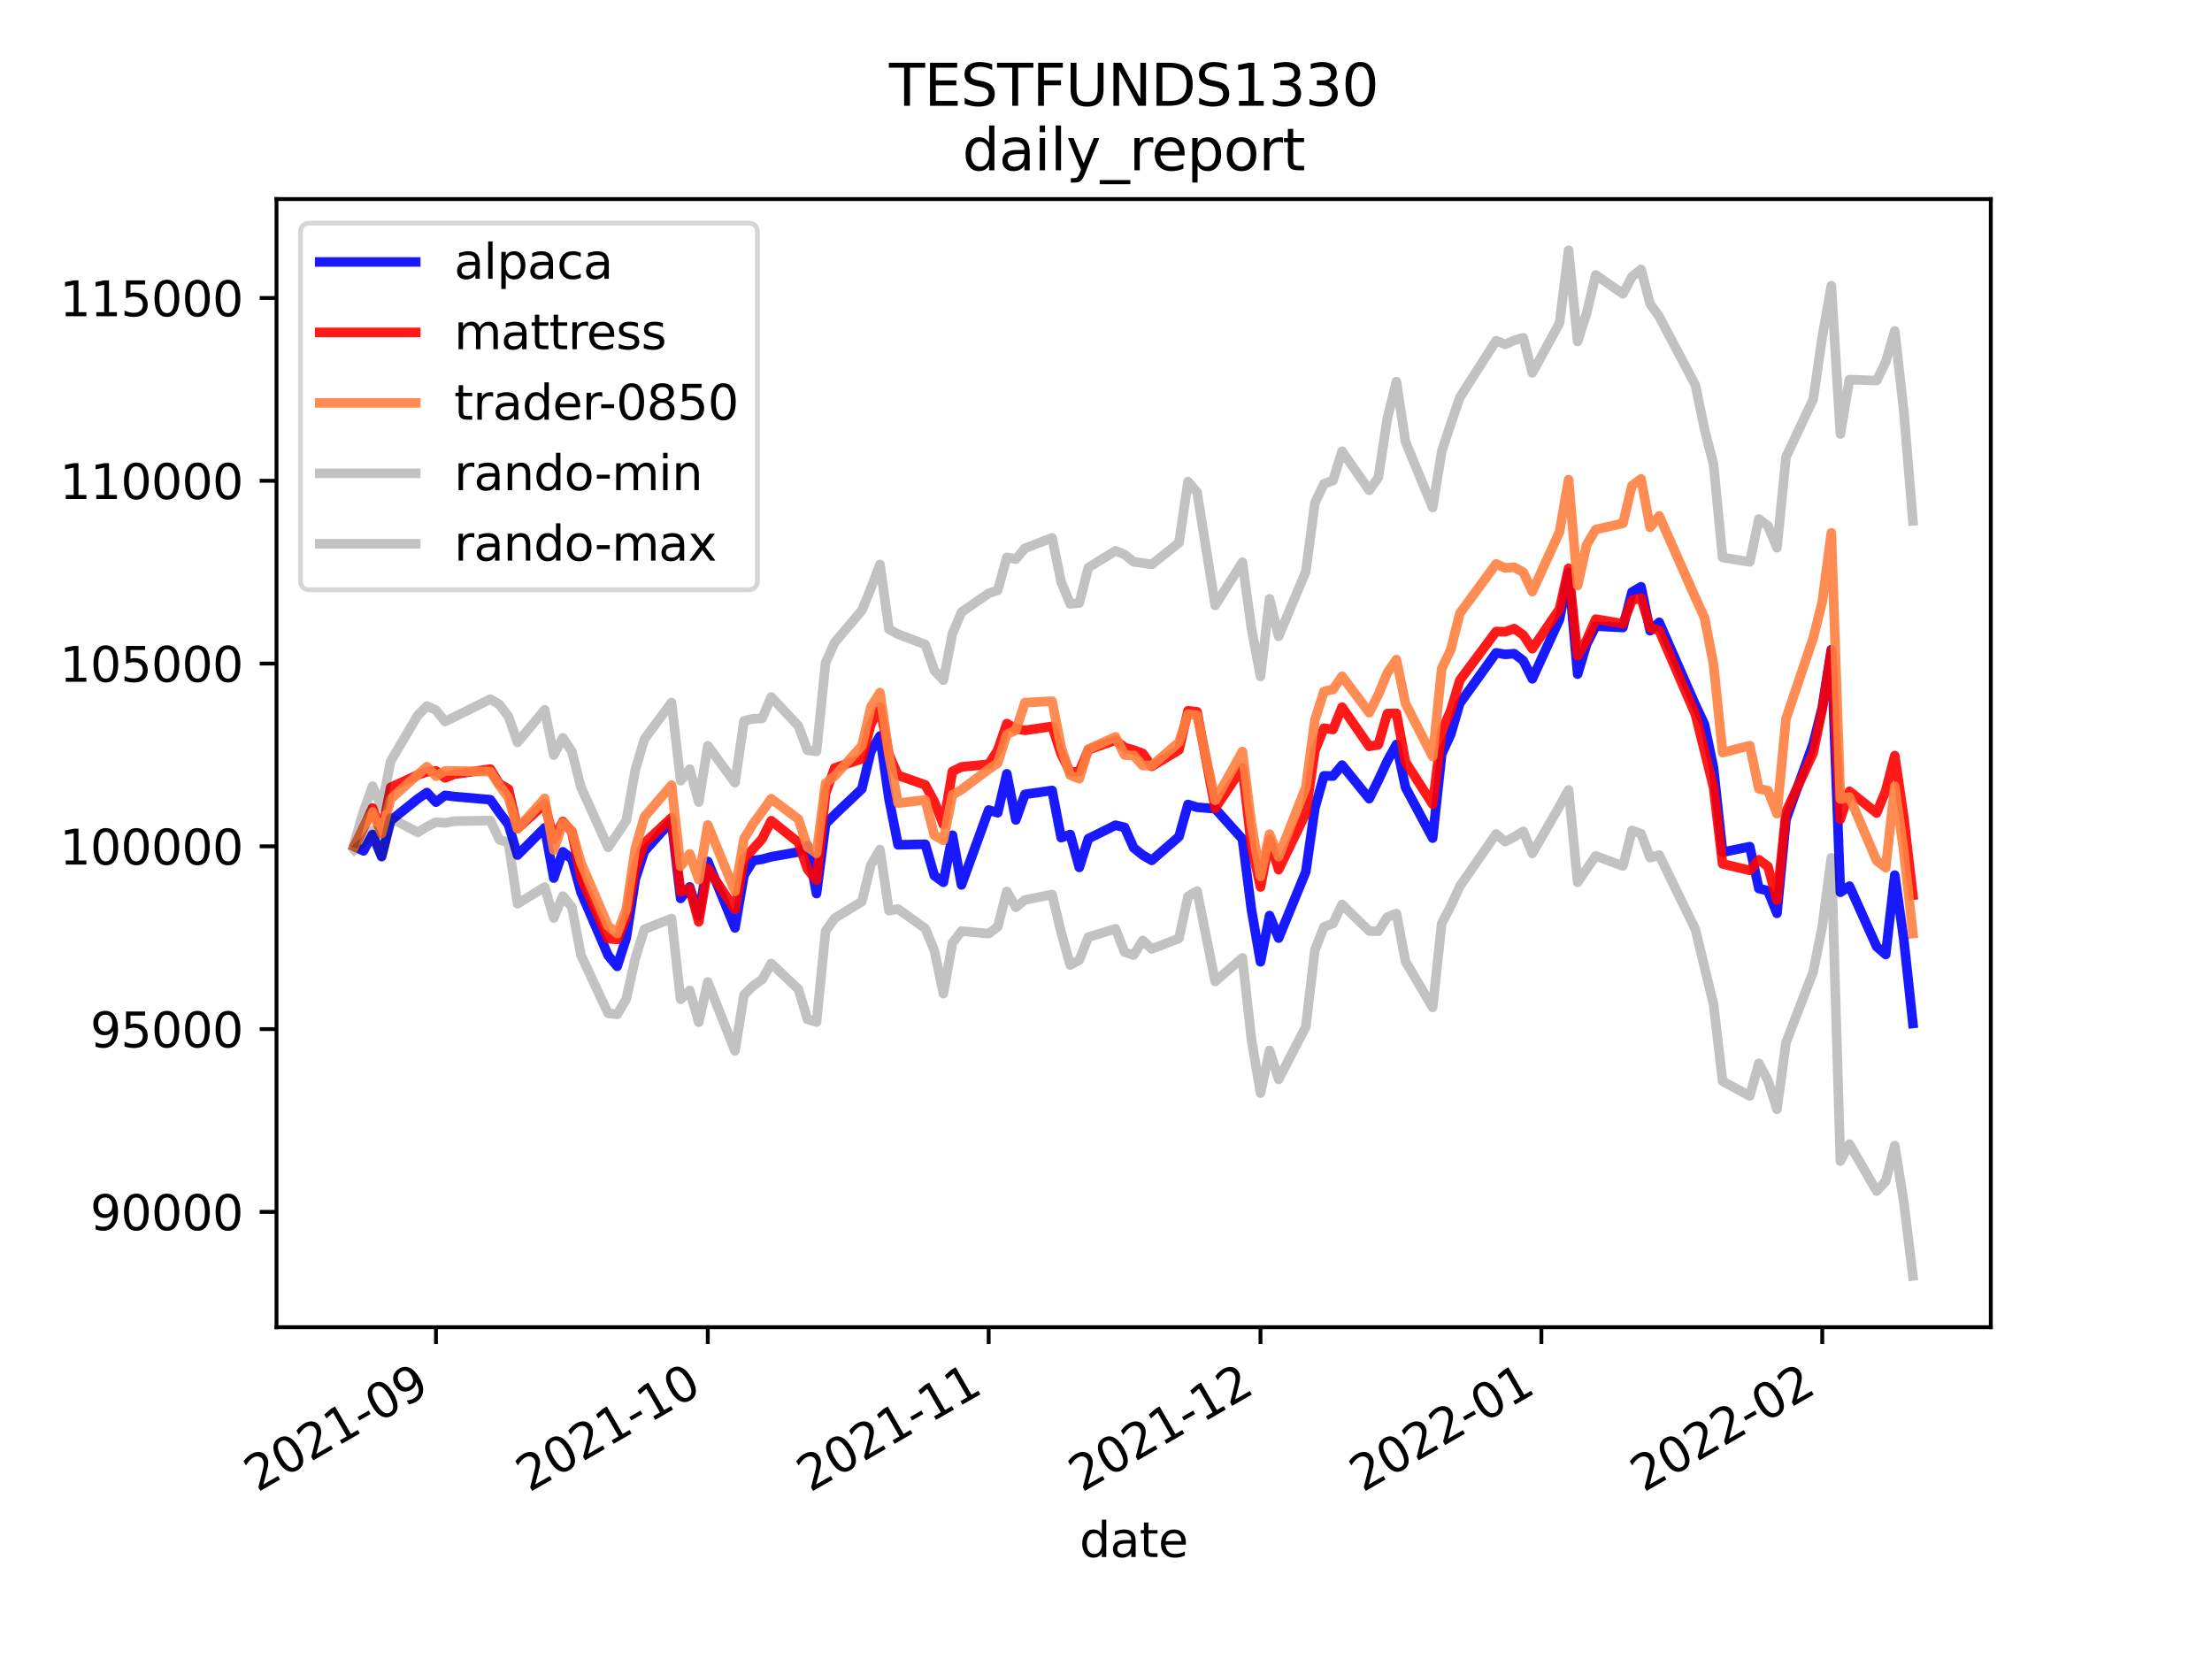 <?xml version="1.0" encoding="utf-8" standalone="no"?>
<!DOCTYPE svg PUBLIC "-//W3C//DTD SVG 1.1//EN"
  "http://www.w3.org/Graphics/SVG/1.1/DTD/svg11.dtd">
<svg height="345.6pt" version="1.1" viewBox="0 0 460.8 345.6" width="460.8pt" xmlns="http://www.w3.org/2000/svg" xmlns:xlink="http://www.w3.org/1999/xlink">
 <defs>
  <style type="text/css">*{stroke-linecap:butt;stroke-linejoin:round;}</style>
 </defs>
 <g id="figure_1">
  <g id="patch_1">
   <path d="M 0 345.6 
L 460.8 345.6 
L 460.8 0 
L 0 0 
z
" style="fill:#ffffff;"/>
  </g>
  <g id="axes_1">
   <g id="patch_2">
    <path d="M 57.6 276.48 
L 414.72 276.48 
L 414.72 41.472 
L 57.6 41.472 
z
" style="fill:#ffffff;"/>
   </g>
   <g id="matplotlib.axis_1">
    <g id="xtick_1">
     <g id="line2d_1">
      <defs>
       <path d="M 0 0 
L 0 3.5 
" id="m27db0f82ee" style="stroke:#000000;stroke-width:0.8;"/>
      </defs>
      <g>
       <use style="stroke:#000000;stroke-width:0.8;" x="90.82" xlink:href="#m27db0f82ee" y="276.48"/>
      </g>
     </g>
     <g id="text_1">
      <!-- 2021-09 -->
      <g transform="translate(53.596 310.952)rotate(-30)scale(0.1 -0.1)">
       <defs>
        <path d="M 1228 531 
L 3431 531 
L 3431 0 
L 469 0 
L 469 531 
Q 828 903 1448 1529 
Q 2069 2156 2228 2338 
Q 2531 2678 2651 2914 
Q 2772 3150 2772 3378 
Q 2772 3750 2511 3984 
Q 2250 4219 1831 4219 
Q 1534 4219 1204 4116 
Q 875 4013 500 3803 
L 500 4441 
Q 881 4594 1212 4672 
Q 1544 4750 1819 4750 
Q 2544 4750 2975 4387 
Q 3406 4025 3406 3419 
Q 3406 3131 3298 2873 
Q 3191 2616 2906 2266 
Q 2828 2175 2409 1742 
Q 1991 1309 1228 531 
z
" id="DejaVuSans-32" transform="scale(0.016)"/>
        <path d="M 2034 4250 
Q 1547 4250 1301 3770 
Q 1056 3291 1056 2328 
Q 1056 1369 1301 889 
Q 1547 409 2034 409 
Q 2525 409 2770 889 
Q 3016 1369 3016 2328 
Q 3016 3291 2770 3770 
Q 2525 4250 2034 4250 
z
M 2034 4750 
Q 2819 4750 3233 4129 
Q 3647 3509 3647 2328 
Q 3647 1150 3233 529 
Q 2819 -91 2034 -91 
Q 1250 -91 836 529 
Q 422 1150 422 2328 
Q 422 3509 836 4129 
Q 1250 4750 2034 4750 
z
" id="DejaVuSans-30" transform="scale(0.016)"/>
        <path d="M 794 531 
L 1825 531 
L 1825 4091 
L 703 3866 
L 703 4441 
L 1819 4666 
L 2450 4666 
L 2450 531 
L 3481 531 
L 3481 0 
L 794 0 
L 794 531 
z
" id="DejaVuSans-31" transform="scale(0.016)"/>
        <path d="M 313 2009 
L 1997 2009 
L 1997 1497 
L 313 1497 
L 313 2009 
z
" id="DejaVuSans-2d" transform="scale(0.016)"/>
        <path d="M 703 97 
L 703 672 
Q 941 559 1184 500 
Q 1428 441 1663 441 
Q 2288 441 2617 861 
Q 2947 1281 2994 2138 
Q 2813 1869 2534 1725 
Q 2256 1581 1919 1581 
Q 1219 1581 811 2004 
Q 403 2428 403 3163 
Q 403 3881 828 4315 
Q 1253 4750 1959 4750 
Q 2769 4750 3195 4129 
Q 3622 3509 3622 2328 
Q 3622 1225 3098 567 
Q 2575 -91 1691 -91 
Q 1453 -91 1209 -44 
Q 966 3 703 97 
z
M 1959 2075 
Q 2384 2075 2632 2365 
Q 2881 2656 2881 3163 
Q 2881 3666 2632 3958 
Q 2384 4250 1959 4250 
Q 1534 4250 1286 3958 
Q 1038 3666 1038 3163 
Q 1038 2656 1286 2365 
Q 1534 2075 1959 2075 
z
" id="DejaVuSans-39" transform="scale(0.016)"/>
       </defs>
       <use xlink:href="#DejaVuSans-32"/>
       <use x="63.623" xlink:href="#DejaVuSans-30"/>
       <use x="127.246" xlink:href="#DejaVuSans-32"/>
       <use x="190.869" xlink:href="#DejaVuSans-31"/>
       <use x="254.492" xlink:href="#DejaVuSans-2d"/>
       <use x="290.576" xlink:href="#DejaVuSans-30"/>
       <use x="354.199" xlink:href="#DejaVuSans-39"/>
      </g>
     </g>
    </g>
    <g id="xtick_2">
     <g id="line2d_2">
      <g>
       <use style="stroke:#000000;stroke-width:0.8;" x="147.446" xlink:href="#m27db0f82ee" y="276.48"/>
      </g>
     </g>
     <g id="text_2">
      <!-- 2021-10 -->
      <g transform="translate(110.221 310.952)rotate(-30)scale(0.1 -0.1)">
       <use xlink:href="#DejaVuSans-32"/>
       <use x="63.623" xlink:href="#DejaVuSans-30"/>
       <use x="127.246" xlink:href="#DejaVuSans-32"/>
       <use x="190.869" xlink:href="#DejaVuSans-31"/>
       <use x="254.492" xlink:href="#DejaVuSans-2d"/>
       <use x="290.576" xlink:href="#DejaVuSans-31"/>
       <use x="354.199" xlink:href="#DejaVuSans-30"/>
      </g>
     </g>
    </g>
    <g id="xtick_3">
     <g id="line2d_3">
      <g>
       <use style="stroke:#000000;stroke-width:0.8;" x="205.96" xlink:href="#m27db0f82ee" y="276.48"/>
      </g>
     </g>
     <g id="text_3">
      <!-- 2021-11 -->
      <g transform="translate(168.735 310.952)rotate(-30)scale(0.1 -0.1)">
       <use xlink:href="#DejaVuSans-32"/>
       <use x="63.623" xlink:href="#DejaVuSans-30"/>
       <use x="127.246" xlink:href="#DejaVuSans-32"/>
       <use x="190.869" xlink:href="#DejaVuSans-31"/>
       <use x="254.492" xlink:href="#DejaVuSans-2d"/>
       <use x="290.576" xlink:href="#DejaVuSans-31"/>
       <use x="354.199" xlink:href="#DejaVuSans-31"/>
      </g>
     </g>
    </g>
    <g id="xtick_4">
     <g id="line2d_4">
      <g>
       <use style="stroke:#000000;stroke-width:0.8;" x="262.585" xlink:href="#m27db0f82ee" y="276.48"/>
      </g>
     </g>
     <g id="text_4">
      <!-- 2021-12 -->
      <g transform="translate(225.361 310.952)rotate(-30)scale(0.1 -0.1)">
       <use xlink:href="#DejaVuSans-32"/>
       <use x="63.623" xlink:href="#DejaVuSans-30"/>
       <use x="127.246" xlink:href="#DejaVuSans-32"/>
       <use x="190.869" xlink:href="#DejaVuSans-31"/>
       <use x="254.492" xlink:href="#DejaVuSans-2d"/>
       <use x="290.576" xlink:href="#DejaVuSans-31"/>
       <use x="354.199" xlink:href="#DejaVuSans-32"/>
      </g>
     </g>
    </g>
    <g id="xtick_5">
     <g id="line2d_5">
      <g>
       <use style="stroke:#000000;stroke-width:0.8;" x="321.099" xlink:href="#m27db0f82ee" y="276.48"/>
      </g>
     </g>
     <g id="text_5">
      <!-- 2022-01 -->
      <g transform="translate(283.874 310.952)rotate(-30)scale(0.1 -0.1)">
       <use xlink:href="#DejaVuSans-32"/>
       <use x="63.623" xlink:href="#DejaVuSans-30"/>
       <use x="127.246" xlink:href="#DejaVuSans-32"/>
       <use x="190.869" xlink:href="#DejaVuSans-32"/>
       <use x="254.492" xlink:href="#DejaVuSans-2d"/>
       <use x="290.576" xlink:href="#DejaVuSans-30"/>
       <use x="354.199" xlink:href="#DejaVuSans-31"/>
      </g>
     </g>
    </g>
    <g id="xtick_6">
     <g id="line2d_6">
      <g>
       <use style="stroke:#000000;stroke-width:0.8;" x="379.612" xlink:href="#m27db0f82ee" y="276.48"/>
      </g>
     </g>
     <g id="text_6">
      <!-- 2022-02 -->
      <g transform="translate(342.387 310.952)rotate(-30)scale(0.1 -0.1)">
       <use xlink:href="#DejaVuSans-32"/>
       <use x="63.623" xlink:href="#DejaVuSans-30"/>
       <use x="127.246" xlink:href="#DejaVuSans-32"/>
       <use x="190.869" xlink:href="#DejaVuSans-32"/>
       <use x="254.492" xlink:href="#DejaVuSans-2d"/>
       <use x="290.576" xlink:href="#DejaVuSans-30"/>
       <use x="354.199" xlink:href="#DejaVuSans-32"/>
      </g>
     </g>
    </g>
    <g id="text_7">
     <!-- date -->
     <g transform="translate(224.885 324.351)scale(0.1 -0.1)">
      <defs>
       <path d="M 2906 2969 
L 2906 4863 
L 3481 4863 
L 3481 0 
L 2906 0 
L 2906 525 
Q 2725 213 2448 61 
Q 2172 -91 1784 -91 
Q 1150 -91 751 415 
Q 353 922 353 1747 
Q 353 2572 751 3078 
Q 1150 3584 1784 3584 
Q 2172 3584 2448 3432 
Q 2725 3281 2906 2969 
z
M 947 1747 
Q 947 1113 1208 752 
Q 1469 391 1925 391 
Q 2381 391 2643 752 
Q 2906 1113 2906 1747 
Q 2906 2381 2643 2742 
Q 2381 3103 1925 3103 
Q 1469 3103 1208 2742 
Q 947 2381 947 1747 
z
" id="DejaVuSans-64" transform="scale(0.016)"/>
       <path d="M 2194 1759 
Q 1497 1759 1228 1600 
Q 959 1441 959 1056 
Q 959 750 1161 570 
Q 1363 391 1709 391 
Q 2188 391 2477 730 
Q 2766 1069 2766 1631 
L 2766 1759 
L 2194 1759 
z
M 3341 1997 
L 3341 0 
L 2766 0 
L 2766 531 
Q 2569 213 2275 61 
Q 1981 -91 1556 -91 
Q 1019 -91 701 211 
Q 384 513 384 1019 
Q 384 1609 779 1909 
Q 1175 2209 1959 2209 
L 2766 2209 
L 2766 2266 
Q 2766 2663 2505 2880 
Q 2244 3097 1772 3097 
Q 1472 3097 1187 3025 
Q 903 2953 641 2809 
L 641 3341 
Q 956 3463 1253 3523 
Q 1550 3584 1831 3584 
Q 2591 3584 2966 3190 
Q 3341 2797 3341 1997 
z
" id="DejaVuSans-61" transform="scale(0.016)"/>
       <path d="M 1172 4494 
L 1172 3500 
L 2356 3500 
L 2356 3053 
L 1172 3053 
L 1172 1153 
Q 1172 725 1289 603 
Q 1406 481 1766 481 
L 2356 481 
L 2356 0 
L 1766 0 
Q 1100 0 847 248 
Q 594 497 594 1153 
L 594 3053 
L 172 3053 
L 172 3500 
L 594 3500 
L 594 4494 
L 1172 4494 
z
" id="DejaVuSans-74" transform="scale(0.016)"/>
       <path d="M 3597 1894 
L 3597 1613 
L 953 1613 
Q 991 1019 1311 708 
Q 1631 397 2203 397 
Q 2534 397 2845 478 
Q 3156 559 3463 722 
L 3463 178 
Q 3153 47 2828 -22 
Q 2503 -91 2169 -91 
Q 1331 -91 842 396 
Q 353 884 353 1716 
Q 353 2575 817 3079 
Q 1281 3584 2069 3584 
Q 2775 3584 3186 3129 
Q 3597 2675 3597 1894 
z
M 3022 2063 
Q 3016 2534 2758 2815 
Q 2500 3097 2075 3097 
Q 1594 3097 1305 2825 
Q 1016 2553 972 2059 
L 3022 2063 
z
" id="DejaVuSans-65" transform="scale(0.016)"/>
      </defs>
      <use xlink:href="#DejaVuSans-64"/>
      <use x="63.477" xlink:href="#DejaVuSans-61"/>
      <use x="124.756" xlink:href="#DejaVuSans-74"/>
      <use x="163.965" xlink:href="#DejaVuSans-65"/>
     </g>
    </g>
   </g>
   <g id="matplotlib.axis_2">
    <g id="ytick_1">
     <g id="line2d_7">
      <defs>
       <path d="M 0 0 
L -3.5 0 
" id="m17c1f40f13" style="stroke:#000000;stroke-width:0.8;"/>
      </defs>
      <g>
       <use style="stroke:#000000;stroke-width:0.8;" x="57.6" xlink:href="#m17c1f40f13" y="252.457"/>
      </g>
     </g>
     <g id="text_8">
      <!-- 90000 -->
      <g transform="translate(18.788 256.257)scale(0.1 -0.1)">
       <use xlink:href="#DejaVuSans-39"/>
       <use x="63.623" xlink:href="#DejaVuSans-30"/>
       <use x="127.246" xlink:href="#DejaVuSans-30"/>
       <use x="190.869" xlink:href="#DejaVuSans-30"/>
       <use x="254.492" xlink:href="#DejaVuSans-30"/>
      </g>
     </g>
    </g>
    <g id="ytick_2">
     <g id="line2d_8">
      <g>
       <use style="stroke:#000000;stroke-width:0.8;" x="57.6" xlink:href="#m17c1f40f13" y="214.381"/>
      </g>
     </g>
     <g id="text_9">
      <!-- 95000 -->
      <g transform="translate(18.788 218.18)scale(0.1 -0.1)">
       <defs>
        <path d="M 691 4666 
L 3169 4666 
L 3169 4134 
L 1269 4134 
L 1269 2991 
Q 1406 3038 1543 3061 
Q 1681 3084 1819 3084 
Q 2600 3084 3056 2656 
Q 3513 2228 3513 1497 
Q 3513 744 3044 326 
Q 2575 -91 1722 -91 
Q 1428 -91 1123 -41 
Q 819 9 494 109 
L 494 744 
Q 775 591 1075 516 
Q 1375 441 1709 441 
Q 2250 441 2565 725 
Q 2881 1009 2881 1497 
Q 2881 1984 2565 2268 
Q 2250 2553 1709 2553 
Q 1456 2553 1204 2497 
Q 953 2441 691 2322 
L 691 4666 
z
" id="DejaVuSans-35" transform="scale(0.016)"/>
       </defs>
       <use xlink:href="#DejaVuSans-39"/>
       <use x="63.623" xlink:href="#DejaVuSans-35"/>
       <use x="127.246" xlink:href="#DejaVuSans-30"/>
       <use x="190.869" xlink:href="#DejaVuSans-30"/>
       <use x="254.492" xlink:href="#DejaVuSans-30"/>
      </g>
     </g>
    </g>
    <g id="ytick_3">
     <g id="line2d_9">
      <g>
       <use style="stroke:#000000;stroke-width:0.8;" x="57.6" xlink:href="#m17c1f40f13" y="176.305"/>
      </g>
     </g>
     <g id="text_10">
      <!-- 100000 -->
      <g transform="translate(12.425 180.104)scale(0.1 -0.1)">
       <use xlink:href="#DejaVuSans-31"/>
       <use x="63.623" xlink:href="#DejaVuSans-30"/>
       <use x="127.246" xlink:href="#DejaVuSans-30"/>
       <use x="190.869" xlink:href="#DejaVuSans-30"/>
       <use x="254.492" xlink:href="#DejaVuSans-30"/>
       <use x="318.115" xlink:href="#DejaVuSans-30"/>
      </g>
     </g>
    </g>
    <g id="ytick_4">
     <g id="line2d_10">
      <g>
       <use style="stroke:#000000;stroke-width:0.8;" x="57.6" xlink:href="#m17c1f40f13" y="138.229"/>
      </g>
     </g>
     <g id="text_11">
      <!-- 105000 -->
      <g transform="translate(12.425 142.028)scale(0.1 -0.1)">
       <use xlink:href="#DejaVuSans-31"/>
       <use x="63.623" xlink:href="#DejaVuSans-30"/>
       <use x="127.246" xlink:href="#DejaVuSans-35"/>
       <use x="190.869" xlink:href="#DejaVuSans-30"/>
       <use x="254.492" xlink:href="#DejaVuSans-30"/>
       <use x="318.115" xlink:href="#DejaVuSans-30"/>
      </g>
     </g>
    </g>
    <g id="ytick_5">
     <g id="line2d_11">
      <g>
       <use style="stroke:#000000;stroke-width:0.8;" x="57.6" xlink:href="#m17c1f40f13" y="100.152"/>
      </g>
     </g>
     <g id="text_12">
      <!-- 110000 -->
      <g transform="translate(12.425 103.952)scale(0.1 -0.1)">
       <use xlink:href="#DejaVuSans-31"/>
       <use x="63.623" xlink:href="#DejaVuSans-31"/>
       <use x="127.246" xlink:href="#DejaVuSans-30"/>
       <use x="190.869" xlink:href="#DejaVuSans-30"/>
       <use x="254.492" xlink:href="#DejaVuSans-30"/>
       <use x="318.115" xlink:href="#DejaVuSans-30"/>
      </g>
     </g>
    </g>
    <g id="ytick_6">
     <g id="line2d_12">
      <g>
       <use style="stroke:#000000;stroke-width:0.8;" x="57.6" xlink:href="#m17c1f40f13" y="62.076"/>
      </g>
     </g>
     <g id="text_13">
      <!-- 115000 -->
      <g transform="translate(12.425 65.875)scale(0.1 -0.1)">
       <use xlink:href="#DejaVuSans-31"/>
       <use x="63.623" xlink:href="#DejaVuSans-31"/>
       <use x="127.246" xlink:href="#DejaVuSans-35"/>
       <use x="190.869" xlink:href="#DejaVuSans-30"/>
       <use x="254.492" xlink:href="#DejaVuSans-30"/>
       <use x="318.115" xlink:href="#DejaVuSans-30"/>
      </g>
     </g>
    </g>
   </g>
   <g id="line2d_13">
    <path clip-path="url(#p17e920ba23)" d="M 73.833 176.305 
L 75.72 177.25 
L 77.608 173.854 
L 79.495 178.446 
L 81.383 170.947 
L 87.045 166.396 
L 88.933 165.101 
L 90.82 167.104 
L 92.708 165.684 
L 94.596 165.931 
L 102.146 166.595 
L 104.033 169.28 
L 105.921 171.773 
L 107.808 178.132 
L 113.471 172.448 
L 115.358 182.917 
L 117.246 177.448 
L 119.133 178.944 
L 121.021 185.854 
L 126.683 199.02 
L 128.571 201.31 
L 130.459 195.415 
L 132.346 183.144 
L 134.234 177.335 
L 139.896 171.029 
L 141.784 187.163 
L 143.671 184.76 
L 145.559 190.815 
L 147.446 179.45 
L 153.109 193.304 
L 154.996 182.317 
L 156.884 179.273 
L 158.771 179.001 
L 160.659 178.483 
L 166.322 177.49 
L 168.209 176.143 
L 170.097 186.154 
L 171.984 171.623 
L 173.872 169.729 
L 179.534 164.352 
L 181.422 156.52 
L 183.309 153.32 
L 185.197 166.485 
L 187.084 175.989 
L 192.747 175.875 
L 194.634 182.398 
L 196.522 183.793 
L 198.409 173.989 
L 200.297 184.35 
L 205.96 168.743 
L 207.847 169.316 
L 209.735 161.194 
L 211.622 170.806 
L 213.51 165.472 
L 219.172 164.671 
L 221.06 174.503 
L 222.947 173.843 
L 224.835 180.696 
L 226.722 174.712 
L 232.385 171.906 
L 234.272 172.356 
L 236.16 176.609 
L 238.048 178.135 
L 239.935 179.227 
L 245.598 174.291 
L 247.485 167.582 
L 249.373 168.174 
L 253.148 168.467 
L 258.81 174.774 
L 260.698 189.504 
L 262.585 200.36 
L 264.473 190.732 
L 266.36 195.424 
L 272.023 181.601 
L 273.911 168.362 
L 275.798 161.621 
L 277.686 161.663 
L 279.573 159.384 
L 285.236 166.375 
L 287.123 162.584 
L 289.011 158.515 
L 290.898 155.086 
L 292.786 164.029 
L 298.448 174.597 
L 300.336 157.079 
L 302.223 152.953 
L 304.111 146.504 
L 311.661 135.997 
L 313.549 136.315 
L 315.436 136.174 
L 317.324 137.622 
L 319.211 141.422 
L 324.874 129.022 
L 326.761 119.287 
L 328.649 140.433 
L 330.536 134.166 
L 332.424 130.424 
L 338.086 130.725 
L 339.974 123.337 
L 341.861 122.23 
L 343.749 131.384 
L 345.637 129.636 
L 353.187 146.869 
L 355.074 150.899 
L 356.962 159.963 
L 358.849 177.533 
L 364.512 176.372 
L 366.399 185.09 
L 368.287 185.552 
L 370.174 190.27 
L 372.062 170.704 
L 377.724 154.869 
L 379.612 147.375 
L 381.5 135.341 
L 383.387 185.877 
L 385.275 184.602 
L 390.937 197.186 
L 392.825 198.838 
L 394.712 182.301 
L 396.6 195.746 
L 398.487 213.209 
" style="fill:none;stroke:#0000ff;stroke-linecap:square;stroke-opacity:0.9;stroke-width:2;"/>
   </g>
   <g id="line2d_14">
    <path clip-path="url(#p17e920ba23)" d="M 73.833 176.305 
L 75.72 172.473 
L 77.608 168.321 
L 79.495 173.572 
L 81.383 164.027 
L 87.045 161.417 
L 88.933 160.788 
L 90.82 160.593 
L 92.708 162.047 
L 94.596 161.3 
L 102.146 160.207 
L 104.033 163.291 
L 105.921 164.389 
L 107.808 172.601 
L 113.471 167.464 
L 115.358 174.88 
L 117.246 171.142 
L 119.133 173.28 
L 121.021 182.777 
L 126.683 195.522 
L 128.571 195.707 
L 130.459 191.119 
L 132.346 180.876 
L 134.234 175.64 
L 139.896 170.339 
L 141.784 185.783 
L 143.671 185.037 
L 145.559 192.028 
L 147.446 180.921 
L 153.109 189.437 
L 154.996 178.957 
L 156.884 176.843 
L 158.771 174.75 
L 160.659 170.965 
L 166.322 175.494 
L 168.209 181.069 
L 170.097 183.359 
L 171.984 165.265 
L 173.872 159.988 
L 179.534 158.082 
L 181.422 150.887 
L 183.309 147.29 
L 185.197 157.217 
L 187.084 161.52 
L 192.747 163.51 
L 194.634 167.015 
L 196.522 171.763 
L 198.409 160.707 
L 200.297 159.762 
L 205.96 159.215 
L 207.847 156.283 
L 209.735 150.738 
L 211.622 151.81 
L 213.51 152.15 
L 219.172 151.323 
L 221.06 157.083 
L 222.947 160.838 
L 224.835 160.722 
L 226.722 156.188 
L 232.385 154.197 
L 234.272 155.718 
L 236.16 156.249 
L 238.048 156.954 
L 239.935 159.643 
L 245.598 156.233 
L 247.485 148.074 
L 249.373 148.29 
L 253.148 168.383 
L 258.81 159.894 
L 260.698 176.214 
L 262.585 184.769 
L 264.473 174.914 
L 266.36 181.159 
L 272.023 169.422 
L 273.911 156.384 
L 275.798 151.695 
L 277.686 151.971 
L 279.573 147.311 
L 285.236 155.482 
L 287.123 155.137 
L 289.011 148.65 
L 290.898 148.591 
L 292.786 158.73 
L 298.448 167.524 
L 300.336 152.445 
L 302.223 148 
L 304.111 141.699 
L 311.661 131.563 
L 313.549 131.601 
L 315.436 130.956 
L 317.324 132.287 
L 319.211 135.142 
L 324.874 126.853 
L 326.761 118.392 
L 328.649 136.612 
L 330.536 133.318 
L 332.424 128.981 
L 338.086 129.92 
L 339.974 125.064 
L 341.861 124.56 
L 343.749 130.749 
L 345.637 131.345 
L 353.187 148.84 
L 355.074 156.418 
L 356.962 164.028 
L 358.849 179.962 
L 364.512 181.317 
L 366.399 179.102 
L 368.287 180.496 
L 370.174 187.514 
L 372.062 169.124 
L 377.724 156.854 
L 379.612 147.695 
L 381.5 135.556 
L 383.387 170.662 
L 385.275 164.836 
L 390.937 169.365 
L 392.825 164.737 
L 394.712 157.414 
L 396.6 170.273 
L 398.487 186.481 
" style="fill:none;stroke:#ff0000;stroke-linecap:square;stroke-opacity:0.9;stroke-width:2;"/>
   </g>
   <g id="line2d_15">
    <path clip-path="url(#p17e920ba23)" d="M 73.833 176.305 
L 75.72 172.279 
L 77.608 169.156 
L 79.495 173.641 
L 81.383 166.442 
L 87.045 161.372 
L 88.933 159.716 
L 90.82 161.692 
L 92.708 160.603 
L 94.596 160.598 
L 102.146 160.752 
L 104.033 163.634 
L 105.921 166.156 
L 107.808 172.653 
L 113.471 166.336 
L 115.358 177.071 
L 117.246 171.377 
L 119.133 173.067 
L 121.021 179.717 
L 126.683 192.893 
L 128.571 194.469 
L 130.459 189.436 
L 132.346 176.762 
L 134.234 170.18 
L 139.896 163.57 
L 141.784 180.46 
L 143.671 177.884 
L 145.559 183.242 
L 147.446 171.862 
L 153.109 185.697 
L 154.996 174.715 
L 156.884 171.614 
L 158.771 169.07 
L 160.659 166.401 
L 166.322 170.635 
L 168.209 176.41 
L 170.097 177.759 
L 171.984 163.159 
L 173.872 161.658 
L 179.534 155.379 
L 181.422 147.305 
L 183.309 144.281 
L 185.197 157.227 
L 187.084 167.311 
L 192.747 166.638 
L 194.634 173.99 
L 196.522 175.05 
L 198.409 165.599 
L 200.297 164.508 
L 205.96 160.258 
L 207.847 158.953 
L 209.735 152.987 
L 211.622 152.109 
L 213.51 146.37 
L 219.172 146.076 
L 221.06 155.644 
L 222.947 161.485 
L 224.835 162.228 
L 226.722 156.06 
L 232.385 153.502 
L 234.272 157.291 
L 236.16 157.381 
L 238.048 159.468 
L 239.935 159.491 
L 245.598 154.623 
L 247.485 148.798 
L 249.373 148.983 
L 253.148 166.712 
L 258.81 156.559 
L 260.698 171.668 
L 262.585 182.572 
L 264.473 173.769 
L 266.36 178.443 
L 272.023 164.014 
L 273.911 150.014 
L 275.798 144.052 
L 277.686 143.611 
L 279.573 140.882 
L 285.236 148.455 
L 287.123 144.725 
L 289.011 140.152 
L 290.898 137.414 
L 292.786 146.561 
L 298.448 157.605 
L 300.336 139.256 
L 302.223 135.336 
L 304.111 127.767 
L 311.661 117.482 
L 313.549 118.311 
L 315.436 118.166 
L 317.324 119.209 
L 319.211 123.234 
L 324.874 110.811 
L 326.761 99.907 
L 328.649 121.975 
L 330.536 113.451 
L 332.424 110.306 
L 338.086 109.018 
L 339.974 101.155 
L 341.861 99.763 
L 343.749 109.843 
L 345.637 107.476 
L 353.187 124.547 
L 355.074 128.676 
L 356.962 138.402 
L 358.849 156.77 
L 364.512 155.336 
L 366.399 164.313 
L 368.287 164.685 
L 370.174 169.493 
L 372.062 149.687 
L 377.724 132.896 
L 379.612 125.36 
L 381.5 111.005 
L 383.387 166.465 
L 385.275 166.038 
L 390.937 179.285 
L 392.825 180.75 
L 394.712 163.797 
L 396.6 177.363 
L 398.487 194.475 
" style="fill:none;stroke:#ff8040;stroke-linecap:square;stroke-opacity:0.9;stroke-width:2;"/>
   </g>
   <g id="line2d_16">
    <path clip-path="url(#p17e920ba23)" d="M 73.833 177.066 
L 75.72 175.417 
L 77.608 172.986 
L 79.495 178.241 
L 81.383 170.411 
L 87.045 173.395 
L 88.933 172.206 
L 90.82 171.276 
L 92.708 171.438 
L 94.596 171.07 
L 102.146 170.927 
L 104.033 174.92 
L 105.921 175.548 
L 107.808 188.276 
L 113.471 184.769 
L 115.358 191.245 
L 117.246 186.666 
L 119.133 188.978 
L 121.021 198.958 
L 126.683 211.082 
L 128.571 211.315 
L 130.459 208.14 
L 132.346 199.622 
L 134.234 193.573 
L 139.896 191.341 
L 141.784 208.174 
L 143.671 206.324 
L 145.559 212.944 
L 147.446 204.567 
L 153.109 218.906 
L 154.996 207.236 
L 156.884 205.369 
L 158.771 204.056 
L 160.659 200.714 
L 166.322 206.062 
L 168.209 212.339 
L 170.097 212.906 
L 171.984 193.973 
L 173.872 191.292 
L 179.534 187.817 
L 181.422 180.176 
L 183.309 176.98 
L 185.197 189.709 
L 187.084 189.365 
L 192.747 193.421 
L 194.634 197.979 
L 196.522 206.991 
L 198.409 196.441 
L 200.297 193.955 
L 205.96 194.5 
L 207.847 193.063 
L 209.735 185.694 
L 211.622 188.992 
L 213.51 187.478 
L 219.172 186.341 
L 221.06 194.25 
L 222.947 201.043 
L 224.835 199.991 
L 226.722 195.221 
L 232.385 193.491 
L 234.272 198.34 
L 236.16 198.968 
L 238.048 195.905 
L 239.935 197.685 
L 245.598 195.488 
L 247.485 186.725 
L 249.373 185.629 
L 253.148 204.466 
L 258.81 199.54 
L 260.698 216.493 
L 262.585 227.704 
L 264.473 218.827 
L 266.36 224.848 
L 272.023 213.887 
L 273.911 197.92 
L 275.798 193.099 
L 277.686 192.395 
L 279.573 188.414 
L 285.236 193.947 
L 287.123 194.004 
L 289.011 191.031 
L 290.898 190.309 
L 292.786 200.267 
L 298.448 209.856 
L 300.336 192.339 
L 302.223 188.766 
L 304.111 184.629 
L 311.661 173.727 
L 313.549 175.327 
L 315.436 174.35 
L 317.324 173.188 
L 319.211 177.781 
L 324.874 167.956 
L 326.761 164.56 
L 328.649 183.8 
L 330.536 181.019 
L 332.424 178.311 
L 338.086 180.397 
L 339.974 172.989 
L 341.861 173.679 
L 343.749 178.669 
L 345.637 178.114 
L 353.187 193.63 
L 355.074 201.46 
L 356.962 209.242 
L 358.849 225.25 
L 364.512 228.309 
L 366.399 221.501 
L 368.287 225.058 
L 370.174 231.084 
L 372.062 217.182 
L 377.724 202.442 
L 379.612 193.024 
L 381.5 178.699 
L 383.387 241.879 
L 385.275 238.344 
L 390.937 248.117 
L 392.825 246.083 
L 394.712 238.659 
L 396.6 250.441 
L 398.487 265.798 
" style="fill:none;stroke:#0d0d0d;stroke-linecap:square;stroke-opacity:0.25;stroke-width:2;"/>
   </g>
   <g id="line2d_17">
    <path clip-path="url(#p17e920ba23)" d="M 73.833 175.543 
L 75.72 169.045 
L 77.608 163.761 
L 79.495 168.059 
L 81.383 158.57 
L 87.045 148.994 
L 88.933 147.079 
L 90.82 147.933 
L 92.708 150.303 
L 94.596 149.39 
L 102.146 145.645 
L 104.033 146.773 
L 105.921 149.261 
L 107.808 154.653 
L 113.471 147.876 
L 115.358 157.31 
L 117.246 153.696 
L 119.133 156.528 
L 121.021 163.986 
L 126.683 176.512 
L 128.571 173.773 
L 130.459 170.965 
L 132.346 160.382 
L 134.234 153.98 
L 139.896 146.35 
L 141.784 162.644 
L 143.671 160.224 
L 145.559 167.089 
L 147.446 155.35 
L 153.109 163.047 
L 154.996 150.161 
L 156.884 149.734 
L 158.771 149.652 
L 160.659 145.188 
L 166.322 151.226 
L 168.209 156.286 
L 170.097 156.526 
L 171.984 138.063 
L 173.872 133.846 
L 179.534 127.172 
L 181.422 122.578 
L 183.309 117.577 
L 185.197 131.076 
L 187.084 132.107 
L 192.747 134.267 
L 194.634 139.646 
L 196.522 141.693 
L 198.409 131.991 
L 200.297 127.533 
L 205.96 123.598 
L 207.847 122.955 
L 209.735 116.117 
L 211.622 116.47 
L 213.51 114.228 
L 219.172 112.036 
L 221.06 121.226 
L 222.947 125.808 
L 224.835 125.612 
L 226.722 118.241 
L 232.385 114.747 
L 234.272 115.508 
L 236.16 117.04 
L 238.048 117.287 
L 239.935 117.572 
L 245.598 113.079 
L 247.485 100.326 
L 249.373 102.549 
L 253.148 126.108 
L 258.81 117.128 
L 260.698 130.934 
L 262.585 140.924 
L 264.473 124.747 
L 266.36 132.568 
L 272.023 119.068 
L 273.911 104.793 
L 275.798 100.787 
L 277.686 100.099 
L 279.573 94.005 
L 285.236 102.144 
L 287.123 99.488 
L 289.011 87.169 
L 290.898 79.49 
L 292.786 92.026 
L 298.448 105.729 
L 300.336 94.032 
L 302.223 88.31 
L 304.111 82.79 
L 311.661 70.975 
L 313.549 71.734 
L 315.436 70.902 
L 317.324 70.358 
L 319.211 77.678 
L 324.874 67.31 
L 326.761 52.154 
L 328.649 71.143 
L 330.536 65.175 
L 332.424 57.279 
L 338.086 61.21 
L 339.974 57.657 
L 341.861 56.114 
L 343.749 63.304 
L 345.637 65.948 
L 353.187 80.234 
L 355.074 89.369 
L 356.962 96.738 
L 358.849 116.145 
L 364.512 117.044 
L 366.399 108.14 
L 368.287 109.526 
L 370.174 114.1 
L 372.062 95.192 
L 377.724 83.162 
L 379.612 70.201 
L 381.5 59.523 
L 383.387 90.413 
L 385.275 79.077 
L 390.937 79.277 
L 392.825 75.414 
L 394.712 68.929 
L 396.6 85.717 
L 398.487 108.505 
" style="fill:none;stroke:#0d0d0d;stroke-linecap:square;stroke-opacity:0.25;stroke-width:2;"/>
   </g>
   <g id="patch_3">
    <path d="M 57.6 276.48 
L 57.6 41.472 
" style="fill:none;stroke:#000000;stroke-linecap:square;stroke-linejoin:miter;stroke-width:0.8;"/>
   </g>
   <g id="patch_4">
    <path d="M 414.72 276.48 
L 414.72 41.472 
" style="fill:none;stroke:#000000;stroke-linecap:square;stroke-linejoin:miter;stroke-width:0.8;"/>
   </g>
   <g id="patch_5">
    <path d="M 57.6 276.48 
L 414.72 276.48 
" style="fill:none;stroke:#000000;stroke-linecap:square;stroke-linejoin:miter;stroke-width:0.8;"/>
   </g>
   <g id="patch_6">
    <path d="M 57.6 41.472 
L 414.72 41.472 
" style="fill:none;stroke:#000000;stroke-linecap:square;stroke-linejoin:miter;stroke-width:0.8;"/>
   </g>
   <g id="text_14">
    <!-- TESTFUNDS1330 -->
    <g transform="translate(185.2 22.035)scale(0.12 -0.12)">
     <defs>
      <path d="M -19 4666 
L 3928 4666 
L 3928 4134 
L 2272 4134 
L 2272 0 
L 1638 0 
L 1638 4134 
L -19 4134 
L -19 4666 
z
" id="DejaVuSans-54" transform="scale(0.016)"/>
      <path d="M 628 4666 
L 3578 4666 
L 3578 4134 
L 1259 4134 
L 1259 2753 
L 3481 2753 
L 3481 2222 
L 1259 2222 
L 1259 531 
L 3634 531 
L 3634 0 
L 628 0 
L 628 4666 
z
" id="DejaVuSans-45" transform="scale(0.016)"/>
      <path d="M 3425 4513 
L 3425 3897 
Q 3066 4069 2747 4153 
Q 2428 4238 2131 4238 
Q 1616 4238 1336 4038 
Q 1056 3838 1056 3469 
Q 1056 3159 1242 3001 
Q 1428 2844 1947 2747 
L 2328 2669 
Q 3034 2534 3370 2195 
Q 3706 1856 3706 1288 
Q 3706 609 3251 259 
Q 2797 -91 1919 -91 
Q 1588 -91 1214 -16 
Q 841 59 441 206 
L 441 856 
Q 825 641 1194 531 
Q 1563 422 1919 422 
Q 2459 422 2753 634 
Q 3047 847 3047 1241 
Q 3047 1584 2836 1778 
Q 2625 1972 2144 2069 
L 1759 2144 
Q 1053 2284 737 2584 
Q 422 2884 422 3419 
Q 422 4038 858 4394 
Q 1294 4750 2059 4750 
Q 2388 4750 2728 4690 
Q 3069 4631 3425 4513 
z
" id="DejaVuSans-53" transform="scale(0.016)"/>
      <path d="M 628 4666 
L 3309 4666 
L 3309 4134 
L 1259 4134 
L 1259 2759 
L 3109 2759 
L 3109 2228 
L 1259 2228 
L 1259 0 
L 628 0 
L 628 4666 
z
" id="DejaVuSans-46" transform="scale(0.016)"/>
      <path d="M 556 4666 
L 1191 4666 
L 1191 1831 
Q 1191 1081 1462 751 
Q 1734 422 2344 422 
Q 2950 422 3222 751 
Q 3494 1081 3494 1831 
L 3494 4666 
L 4128 4666 
L 4128 1753 
Q 4128 841 3676 375 
Q 3225 -91 2344 -91 
Q 1459 -91 1007 375 
Q 556 841 556 1753 
L 556 4666 
z
" id="DejaVuSans-55" transform="scale(0.016)"/>
      <path d="M 628 4666 
L 1478 4666 
L 3547 763 
L 3547 4666 
L 4159 4666 
L 4159 0 
L 3309 0 
L 1241 3903 
L 1241 0 
L 628 0 
L 628 4666 
z
" id="DejaVuSans-4e" transform="scale(0.016)"/>
      <path d="M 1259 4147 
L 1259 519 
L 2022 519 
Q 2988 519 3436 956 
Q 3884 1394 3884 2338 
Q 3884 3275 3436 3711 
Q 2988 4147 2022 4147 
L 1259 4147 
z
M 628 4666 
L 1925 4666 
Q 3281 4666 3915 4102 
Q 4550 3538 4550 2338 
Q 4550 1131 3912 565 
Q 3275 0 1925 0 
L 628 0 
L 628 4666 
z
" id="DejaVuSans-44" transform="scale(0.016)"/>
      <path d="M 2597 2516 
Q 3050 2419 3304 2112 
Q 3559 1806 3559 1356 
Q 3559 666 3084 287 
Q 2609 -91 1734 -91 
Q 1441 -91 1130 -33 
Q 819 25 488 141 
L 488 750 
Q 750 597 1062 519 
Q 1375 441 1716 441 
Q 2309 441 2620 675 
Q 2931 909 2931 1356 
Q 2931 1769 2642 2001 
Q 2353 2234 1838 2234 
L 1294 2234 
L 1294 2753 
L 1863 2753 
Q 2328 2753 2575 2939 
Q 2822 3125 2822 3475 
Q 2822 3834 2567 4026 
Q 2313 4219 1838 4219 
Q 1578 4219 1281 4162 
Q 984 4106 628 3988 
L 628 4550 
Q 988 4650 1302 4700 
Q 1616 4750 1894 4750 
Q 2613 4750 3031 4423 
Q 3450 4097 3450 3541 
Q 3450 3153 3228 2886 
Q 3006 2619 2597 2516 
z
" id="DejaVuSans-33" transform="scale(0.016)"/>
     </defs>
     <use xlink:href="#DejaVuSans-54"/>
     <use x="61.084" xlink:href="#DejaVuSans-45"/>
     <use x="124.268" xlink:href="#DejaVuSans-53"/>
     <use x="187.744" xlink:href="#DejaVuSans-54"/>
     <use x="248.828" xlink:href="#DejaVuSans-46"/>
     <use x="306.348" xlink:href="#DejaVuSans-55"/>
     <use x="379.541" xlink:href="#DejaVuSans-4e"/>
     <use x="454.346" xlink:href="#DejaVuSans-44"/>
     <use x="531.348" xlink:href="#DejaVuSans-53"/>
     <use x="594.824" xlink:href="#DejaVuSans-31"/>
     <use x="658.447" xlink:href="#DejaVuSans-33"/>
     <use x="722.07" xlink:href="#DejaVuSans-33"/>
     <use x="785.693" xlink:href="#DejaVuSans-30"/>
    </g>
    <!-- daily_report -->
    <g transform="translate(200.467 35.472)scale(0.12 -0.12)">
     <defs>
      <path d="M 603 3500 
L 1178 3500 
L 1178 0 
L 603 0 
L 603 3500 
z
M 603 4863 
L 1178 4863 
L 1178 4134 
L 603 4134 
L 603 4863 
z
" id="DejaVuSans-69" transform="scale(0.016)"/>
      <path d="M 603 4863 
L 1178 4863 
L 1178 0 
L 603 0 
L 603 4863 
z
" id="DejaVuSans-6c" transform="scale(0.016)"/>
      <path d="M 2059 -325 
Q 1816 -950 1584 -1140 
Q 1353 -1331 966 -1331 
L 506 -1331 
L 506 -850 
L 844 -850 
Q 1081 -850 1212 -737 
Q 1344 -625 1503 -206 
L 1606 56 
L 191 3500 
L 800 3500 
L 1894 763 
L 2988 3500 
L 3597 3500 
L 2059 -325 
z
" id="DejaVuSans-79" transform="scale(0.016)"/>
      <path d="M 3263 -1063 
L 3263 -1509 
L -63 -1509 
L -63 -1063 
L 3263 -1063 
z
" id="DejaVuSans-5f" transform="scale(0.016)"/>
      <path d="M 2631 2963 
Q 2534 3019 2420 3045 
Q 2306 3072 2169 3072 
Q 1681 3072 1420 2755 
Q 1159 2438 1159 1844 
L 1159 0 
L 581 0 
L 581 3500 
L 1159 3500 
L 1159 2956 
Q 1341 3275 1631 3429 
Q 1922 3584 2338 3584 
Q 2397 3584 2469 3576 
Q 2541 3569 2628 3553 
L 2631 2963 
z
" id="DejaVuSans-72" transform="scale(0.016)"/>
      <path d="M 1159 525 
L 1159 -1331 
L 581 -1331 
L 581 3500 
L 1159 3500 
L 1159 2969 
Q 1341 3281 1617 3432 
Q 1894 3584 2278 3584 
Q 2916 3584 3314 3078 
Q 3713 2572 3713 1747 
Q 3713 922 3314 415 
Q 2916 -91 2278 -91 
Q 1894 -91 1617 61 
Q 1341 213 1159 525 
z
M 3116 1747 
Q 3116 2381 2855 2742 
Q 2594 3103 2138 3103 
Q 1681 3103 1420 2742 
Q 1159 2381 1159 1747 
Q 1159 1113 1420 752 
Q 1681 391 2138 391 
Q 2594 391 2855 752 
Q 3116 1113 3116 1747 
z
" id="DejaVuSans-70" transform="scale(0.016)"/>
      <path d="M 1959 3097 
Q 1497 3097 1228 2736 
Q 959 2375 959 1747 
Q 959 1119 1226 758 
Q 1494 397 1959 397 
Q 2419 397 2687 759 
Q 2956 1122 2956 1747 
Q 2956 2369 2687 2733 
Q 2419 3097 1959 3097 
z
M 1959 3584 
Q 2709 3584 3137 3096 
Q 3566 2609 3566 1747 
Q 3566 888 3137 398 
Q 2709 -91 1959 -91 
Q 1206 -91 779 398 
Q 353 888 353 1747 
Q 353 2609 779 3096 
Q 1206 3584 1959 3584 
z
" id="DejaVuSans-6f" transform="scale(0.016)"/>
     </defs>
     <use xlink:href="#DejaVuSans-64"/>
     <use x="63.477" xlink:href="#DejaVuSans-61"/>
     <use x="124.756" xlink:href="#DejaVuSans-69"/>
     <use x="152.539" xlink:href="#DejaVuSans-6c"/>
     <use x="180.322" xlink:href="#DejaVuSans-79"/>
     <use x="239.502" xlink:href="#DejaVuSans-5f"/>
     <use x="289.502" xlink:href="#DejaVuSans-72"/>
     <use x="328.365" xlink:href="#DejaVuSans-65"/>
     <use x="389.889" xlink:href="#DejaVuSans-70"/>
     <use x="453.365" xlink:href="#DejaVuSans-6f"/>
     <use x="514.547" xlink:href="#DejaVuSans-72"/>
     <use x="555.66" xlink:href="#DejaVuSans-74"/>
    </g>
   </g>
   <g id="legend_1">
    <g id="patch_7">
     <path d="M 64.6 122.863 
L 155.792 122.863 
Q 157.792 122.863 157.792 120.863 
L 157.792 48.472 
Q 157.792 46.472 155.792 46.472 
L 64.6 46.472 
Q 62.6 46.472 62.6 48.472 
L 62.6 120.863 
Q 62.6 122.863 64.6 122.863 
z
" style="fill:#ffffff;opacity:0.8;stroke:#cccccc;stroke-linejoin:miter;"/>
    </g>
    <g id="line2d_18">
     <path d="M 66.6 54.57 
L 86.6 54.57 
" style="fill:none;stroke:#0000ff;stroke-linecap:square;stroke-opacity:0.9;stroke-width:2;"/>
    </g>
    <g id="line2d_19"/>
    <g id="text_15">
     <!-- alpaca -->
     <g transform="translate(94.6 58.07)scale(0.1 -0.1)">
      <defs>
       <path d="M 3122 3366 
L 3122 2828 
Q 2878 2963 2633 3030 
Q 2388 3097 2138 3097 
Q 1578 3097 1268 2742 
Q 959 2388 959 1747 
Q 959 1106 1268 751 
Q 1578 397 2138 397 
Q 2388 397 2633 464 
Q 2878 531 3122 666 
L 3122 134 
Q 2881 22 2623 -34 
Q 2366 -91 2075 -91 
Q 1284 -91 818 406 
Q 353 903 353 1747 
Q 353 2603 823 3093 
Q 1294 3584 2113 3584 
Q 2378 3584 2631 3529 
Q 2884 3475 3122 3366 
z
" id="DejaVuSans-63" transform="scale(0.016)"/>
      </defs>
      <use xlink:href="#DejaVuSans-61"/>
      <use x="61.279" xlink:href="#DejaVuSans-6c"/>
      <use x="89.062" xlink:href="#DejaVuSans-70"/>
      <use x="152.539" xlink:href="#DejaVuSans-61"/>
      <use x="213.818" xlink:href="#DejaVuSans-63"/>
      <use x="268.799" xlink:href="#DejaVuSans-61"/>
     </g>
    </g>
    <g id="line2d_20">
     <path d="M 66.6 69.249 
L 86.6 69.249 
" style="fill:none;stroke:#ff0000;stroke-linecap:square;stroke-opacity:0.9;stroke-width:2;"/>
    </g>
    <g id="line2d_21"/>
    <g id="text_16">
     <!-- mattress -->
     <g transform="translate(94.6 72.749)scale(0.1 -0.1)">
      <defs>
       <path d="M 3328 2828 
Q 3544 3216 3844 3400 
Q 4144 3584 4550 3584 
Q 5097 3584 5394 3201 
Q 5691 2819 5691 2113 
L 5691 0 
L 5113 0 
L 5113 2094 
Q 5113 2597 4934 2840 
Q 4756 3084 4391 3084 
Q 3944 3084 3684 2787 
Q 3425 2491 3425 1978 
L 3425 0 
L 2847 0 
L 2847 2094 
Q 2847 2600 2669 2842 
Q 2491 3084 2119 3084 
Q 1678 3084 1418 2786 
Q 1159 2488 1159 1978 
L 1159 0 
L 581 0 
L 581 3500 
L 1159 3500 
L 1159 2956 
Q 1356 3278 1631 3431 
Q 1906 3584 2284 3584 
Q 2666 3584 2933 3390 
Q 3200 3197 3328 2828 
z
" id="DejaVuSans-6d" transform="scale(0.016)"/>
       <path d="M 2834 3397 
L 2834 2853 
Q 2591 2978 2328 3040 
Q 2066 3103 1784 3103 
Q 1356 3103 1142 2972 
Q 928 2841 928 2578 
Q 928 2378 1081 2264 
Q 1234 2150 1697 2047 
L 1894 2003 
Q 2506 1872 2764 1633 
Q 3022 1394 3022 966 
Q 3022 478 2636 193 
Q 2250 -91 1575 -91 
Q 1294 -91 989 -36 
Q 684 19 347 128 
L 347 722 
Q 666 556 975 473 
Q 1284 391 1588 391 
Q 1994 391 2212 530 
Q 2431 669 2431 922 
Q 2431 1156 2273 1281 
Q 2116 1406 1581 1522 
L 1381 1569 
Q 847 1681 609 1914 
Q 372 2147 372 2553 
Q 372 3047 722 3315 
Q 1072 3584 1716 3584 
Q 2034 3584 2315 3537 
Q 2597 3491 2834 3397 
z
" id="DejaVuSans-73" transform="scale(0.016)"/>
      </defs>
      <use xlink:href="#DejaVuSans-6d"/>
      <use x="97.412" xlink:href="#DejaVuSans-61"/>
      <use x="158.691" xlink:href="#DejaVuSans-74"/>
      <use x="197.9" xlink:href="#DejaVuSans-74"/>
      <use x="237.109" xlink:href="#DejaVuSans-72"/>
      <use x="275.973" xlink:href="#DejaVuSans-65"/>
      <use x="337.496" xlink:href="#DejaVuSans-73"/>
      <use x="389.596" xlink:href="#DejaVuSans-73"/>
     </g>
    </g>
    <g id="line2d_22">
     <path d="M 66.6 83.927 
L 86.6 83.927 
" style="fill:none;stroke:#ff8040;stroke-linecap:square;stroke-opacity:0.9;stroke-width:2;"/>
    </g>
    <g id="line2d_23"/>
    <g id="text_17">
     <!-- trader-0850 -->
     <g transform="translate(94.6 87.427)scale(0.1 -0.1)">
      <defs>
       <path d="M 2034 2216 
Q 1584 2216 1326 1975 
Q 1069 1734 1069 1313 
Q 1069 891 1326 650 
Q 1584 409 2034 409 
Q 2484 409 2743 651 
Q 3003 894 3003 1313 
Q 3003 1734 2745 1975 
Q 2488 2216 2034 2216 
z
M 1403 2484 
Q 997 2584 770 2862 
Q 544 3141 544 3541 
Q 544 4100 942 4425 
Q 1341 4750 2034 4750 
Q 2731 4750 3128 4425 
Q 3525 4100 3525 3541 
Q 3525 3141 3298 2862 
Q 3072 2584 2669 2484 
Q 3125 2378 3379 2068 
Q 3634 1759 3634 1313 
Q 3634 634 3220 271 
Q 2806 -91 2034 -91 
Q 1263 -91 848 271 
Q 434 634 434 1313 
Q 434 1759 690 2068 
Q 947 2378 1403 2484 
z
M 1172 3481 
Q 1172 3119 1398 2916 
Q 1625 2713 2034 2713 
Q 2441 2713 2670 2916 
Q 2900 3119 2900 3481 
Q 2900 3844 2670 4047 
Q 2441 4250 2034 4250 
Q 1625 4250 1398 4047 
Q 1172 3844 1172 3481 
z
" id="DejaVuSans-38" transform="scale(0.016)"/>
      </defs>
      <use xlink:href="#DejaVuSans-74"/>
      <use x="39.209" xlink:href="#DejaVuSans-72"/>
      <use x="80.322" xlink:href="#DejaVuSans-61"/>
      <use x="141.602" xlink:href="#DejaVuSans-64"/>
      <use x="205.078" xlink:href="#DejaVuSans-65"/>
      <use x="266.602" xlink:href="#DejaVuSans-72"/>
      <use x="301.34" xlink:href="#DejaVuSans-2d"/>
      <use x="337.424" xlink:href="#DejaVuSans-30"/>
      <use x="401.047" xlink:href="#DejaVuSans-38"/>
      <use x="464.67" xlink:href="#DejaVuSans-35"/>
      <use x="528.293" xlink:href="#DejaVuSans-30"/>
     </g>
    </g>
    <g id="line2d_24">
     <path d="M 66.6 98.605 
L 86.6 98.605 
" style="fill:none;stroke:#0d0d0d;stroke-linecap:square;stroke-opacity:0.25;stroke-width:2;"/>
    </g>
    <g id="line2d_25"/>
    <g id="text_18">
     <!-- rando-min -->
     <g transform="translate(94.6 102.105)scale(0.1 -0.1)">
      <defs>
       <path d="M 3513 2113 
L 3513 0 
L 2938 0 
L 2938 2094 
Q 2938 2591 2744 2837 
Q 2550 3084 2163 3084 
Q 1697 3084 1428 2787 
Q 1159 2491 1159 1978 
L 1159 0 
L 581 0 
L 581 3500 
L 1159 3500 
L 1159 2956 
Q 1366 3272 1645 3428 
Q 1925 3584 2291 3584 
Q 2894 3584 3203 3211 
Q 3513 2838 3513 2113 
z
" id="DejaVuSans-6e" transform="scale(0.016)"/>
      </defs>
      <use xlink:href="#DejaVuSans-72"/>
      <use x="41.113" xlink:href="#DejaVuSans-61"/>
      <use x="102.393" xlink:href="#DejaVuSans-6e"/>
      <use x="165.771" xlink:href="#DejaVuSans-64"/>
      <use x="229.248" xlink:href="#DejaVuSans-6f"/>
      <use x="292.305" xlink:href="#DejaVuSans-2d"/>
      <use x="328.389" xlink:href="#DejaVuSans-6d"/>
      <use x="425.801" xlink:href="#DejaVuSans-69"/>
      <use x="453.584" xlink:href="#DejaVuSans-6e"/>
     </g>
    </g>
    <g id="line2d_26">
     <path d="M 66.6 113.283 
L 86.6 113.283 
" style="fill:none;stroke:#0d0d0d;stroke-linecap:square;stroke-opacity:0.25;stroke-width:2;"/>
    </g>
    <g id="line2d_27"/>
    <g id="text_19">
     <!-- rando-max -->
     <g transform="translate(94.6 116.783)scale(0.1 -0.1)">
      <defs>
       <path d="M 3513 3500 
L 2247 1797 
L 3578 0 
L 2900 0 
L 1881 1375 
L 863 0 
L 184 0 
L 1544 1831 
L 300 3500 
L 978 3500 
L 1906 2253 
L 2834 3500 
L 3513 3500 
z
" id="DejaVuSans-78" transform="scale(0.016)"/>
      </defs>
      <use xlink:href="#DejaVuSans-72"/>
      <use x="41.113" xlink:href="#DejaVuSans-61"/>
      <use x="102.393" xlink:href="#DejaVuSans-6e"/>
      <use x="165.771" xlink:href="#DejaVuSans-64"/>
      <use x="229.248" xlink:href="#DejaVuSans-6f"/>
      <use x="292.305" xlink:href="#DejaVuSans-2d"/>
      <use x="328.389" xlink:href="#DejaVuSans-6d"/>
      <use x="425.801" xlink:href="#DejaVuSans-61"/>
      <use x="487.08" xlink:href="#DejaVuSans-78"/>
     </g>
    </g>
   </g>
  </g>
 </g>
 <defs>
  <clipPath id="p17e920ba23">
   <rect height="235.008" width="357.12" x="57.6" y="41.472"/>
  </clipPath>
 </defs>
</svg>
